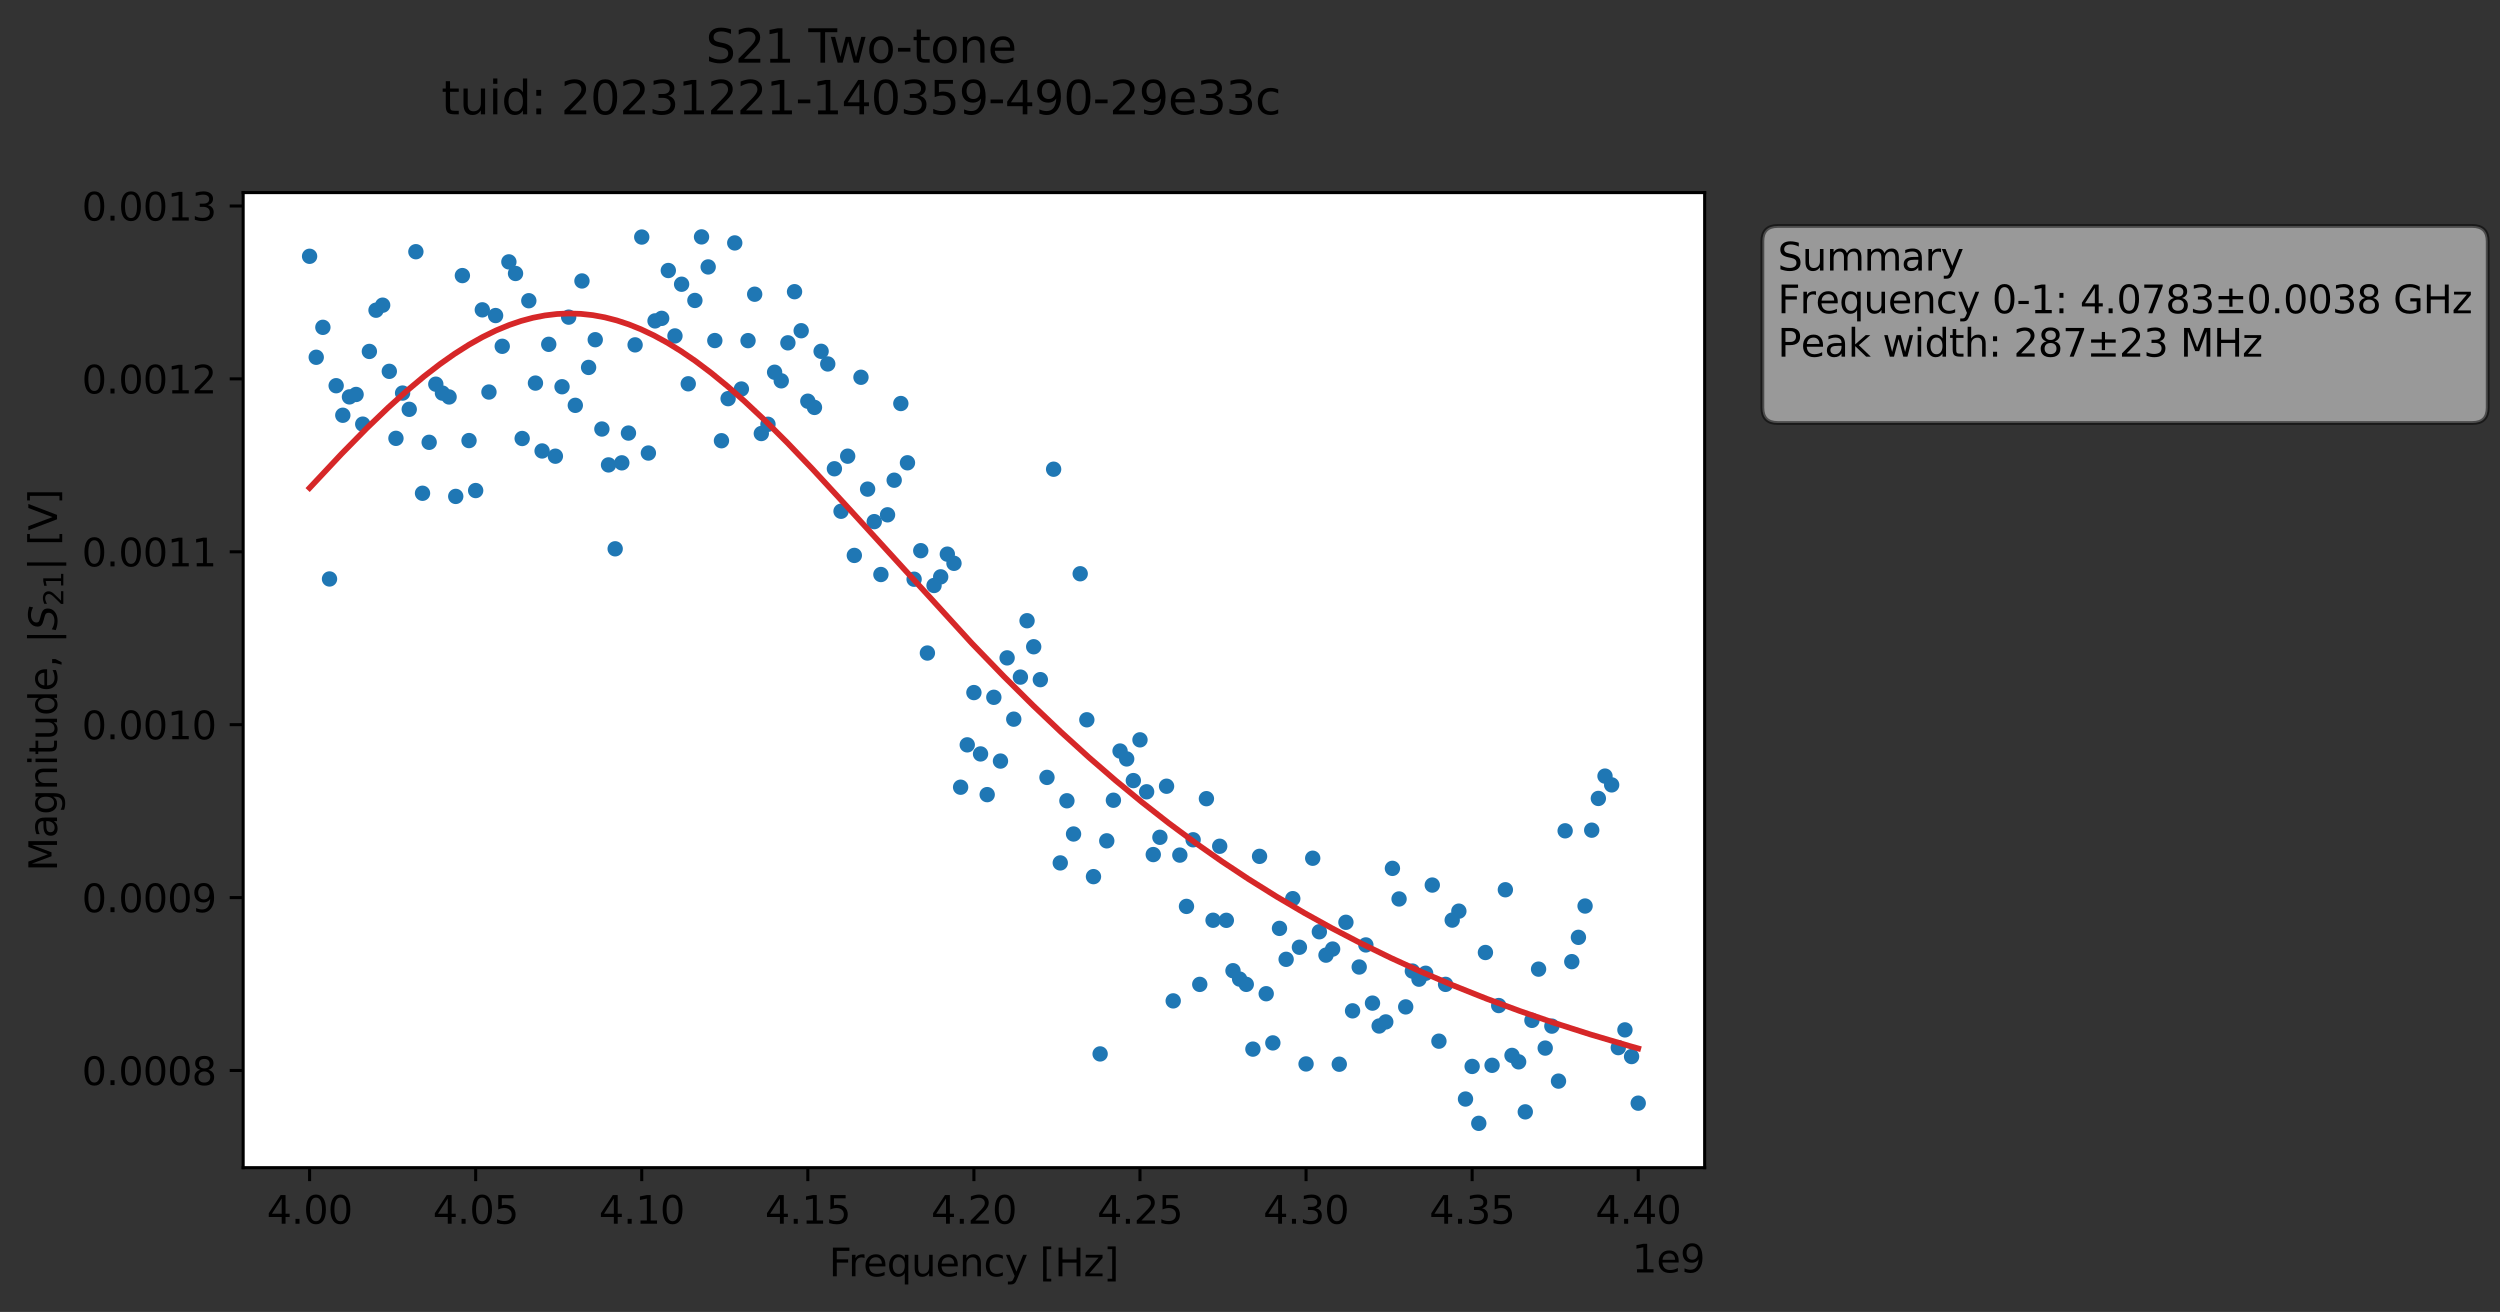 <?xml version="1.0" encoding="utf-8" standalone="no"?>
<!DOCTYPE svg PUBLIC "-//W3C//DTD SVG 1.1//EN"
  "http://www.w3.org/Graphics/SVG/1.1/DTD/svg11.dtd">
<svg xmlns:xlink="http://www.w3.org/1999/xlink" width="650.721pt" height="341.484pt" viewBox="0 0 650.721 341.484" xmlns="http://www.w3.org/2000/svg" version="1.1">
 <rect x="0" y="0" width="650.721" height="341.484" fill="#333333" stroke="none"/>
 <defs>
  <style type="text/css">*{stroke-linejoin: round; stroke-linecap: butt}</style>
 </defs>
 <g id="figure_1">
  <g id="patch_1">
   <path d="M 0 341.484 
L 650.721 341.484 
L 650.721 -0 
L 0 -0 
L 0 341.484 
z
" style="fill: none; opacity: 0"/>
  </g>
  <g id="axes_1">
   <g id="patch_2">
    <path d="M 63.291 303.928 
L 443.701 303.928 
L 443.701 50.126 
L 63.291 50.126 
z
" style="fill: #ffffff"/>
   </g>
   <g id="matplotlib.axis_1">
    <g id="xtick_1">
     <g id="line2d_1">
      <defs>
       <path id="mbc7d4ddd61" d="M 0 0 
L 0 3.5 
" style="stroke: #000000; stroke-width: 0.8"/>
      </defs>
      <g>
       <use xlink:href="#mbc7d4ddd61" x="80.582" y="303.928" style="stroke: #000000; stroke-width: 0.8"/>
      </g>
     </g>
     <g id="text_1">
      <!-- 4.00 -->
      <g transform="translate(69.449 318.526) scale(0.1 -0.1)">
       <defs>
        <path id="DejaVuSans-34" d="M 2419 4116 
L 825 1625 
L 2419 1625 
L 2419 4116 
z
M 2253 4666 
L 3047 4666 
L 3047 1625 
L 3713 1625 
L 3713 1100 
L 3047 1100 
L 3047 0 
L 2419 0 
L 2419 1100 
L 313 1100 
L 313 1709 
L 2253 4666 
z
" transform="scale(0.016)"/>
        <path id="DejaVuSans-2e" d="M 684 794 
L 1344 794 
L 1344 0 
L 684 0 
L 684 794 
z
" transform="scale(0.016)"/>
        <path id="DejaVuSans-30" d="M 2034 4250 
Q 1547 4250 1301 3770 
Q 1056 3291 1056 2328 
Q 1056 1369 1301 889 
Q 1547 409 2034 409 
Q 2525 409 2770 889 
Q 3016 1369 3016 2328 
Q 3016 3291 2770 3770 
Q 2525 4250 2034 4250 
z
M 2034 4750 
Q 2819 4750 3233 4129 
Q 3647 3509 3647 2328 
Q 3647 1150 3233 529 
Q 2819 -91 2034 -91 
Q 1250 -91 836 529 
Q 422 1150 422 2328 
Q 422 3509 836 4129 
Q 1250 4750 2034 4750 
z
" transform="scale(0.016)"/>
       </defs>
       <use xlink:href="#DejaVuSans-34"/>
       <use xlink:href="#DejaVuSans-2e" x="63.623"/>
       <use xlink:href="#DejaVuSans-30" x="95.41"/>
       <use xlink:href="#DejaVuSans-30" x="159.033"/>
      </g>
     </g>
    </g>
    <g id="xtick_2">
     <g id="line2d_2">
      <g>
       <use xlink:href="#mbc7d4ddd61" x="123.81" y="303.928" style="stroke: #000000; stroke-width: 0.8"/>
      </g>
     </g>
     <g id="text_2">
      <!-- 4.05 -->
      <g transform="translate(112.678 318.526) scale(0.1 -0.1)">
       <defs>
        <path id="DejaVuSans-35" d="M 691 4666 
L 3169 4666 
L 3169 4134 
L 1269 4134 
L 1269 2991 
Q 1406 3038 1543 3061 
Q 1681 3084 1819 3084 
Q 2600 3084 3056 2656 
Q 3513 2228 3513 1497 
Q 3513 744 3044 326 
Q 2575 -91 1722 -91 
Q 1428 -91 1123 -41 
Q 819 9 494 109 
L 494 744 
Q 775 591 1075 516 
Q 1375 441 1709 441 
Q 2250 441 2565 725 
Q 2881 1009 2881 1497 
Q 2881 1984 2565 2268 
Q 2250 2553 1709 2553 
Q 1456 2553 1204 2497 
Q 953 2441 691 2322 
L 691 4666 
z
" transform="scale(0.016)"/>
       </defs>
       <use xlink:href="#DejaVuSans-34"/>
       <use xlink:href="#DejaVuSans-2e" x="63.623"/>
       <use xlink:href="#DejaVuSans-30" x="95.41"/>
       <use xlink:href="#DejaVuSans-35" x="159.033"/>
      </g>
     </g>
    </g>
    <g id="xtick_3">
     <g id="line2d_3">
      <g>
       <use xlink:href="#mbc7d4ddd61" x="167.039" y="303.928" style="stroke: #000000; stroke-width: 0.8"/>
      </g>
     </g>
     <g id="text_3">
      <!-- 4.10 -->
      <g transform="translate(155.906 318.526) scale(0.1 -0.1)">
       <defs>
        <path id="DejaVuSans-31" d="M 794 531 
L 1825 531 
L 1825 4091 
L 703 3866 
L 703 4441 
L 1819 4666 
L 2450 4666 
L 2450 531 
L 3481 531 
L 3481 0 
L 794 0 
L 794 531 
z
" transform="scale(0.016)"/>
       </defs>
       <use xlink:href="#DejaVuSans-34"/>
       <use xlink:href="#DejaVuSans-2e" x="63.623"/>
       <use xlink:href="#DejaVuSans-31" x="95.41"/>
       <use xlink:href="#DejaVuSans-30" x="159.033"/>
      </g>
     </g>
    </g>
    <g id="xtick_4">
     <g id="line2d_4">
      <g>
       <use xlink:href="#mbc7d4ddd61" x="210.267" y="303.928" style="stroke: #000000; stroke-width: 0.8"/>
      </g>
     </g>
     <g id="text_4">
      <!-- 4.15 -->
      <g transform="translate(199.134 318.526) scale(0.1 -0.1)">
       <use xlink:href="#DejaVuSans-34"/>
       <use xlink:href="#DejaVuSans-2e" x="63.623"/>
       <use xlink:href="#DejaVuSans-31" x="95.41"/>
       <use xlink:href="#DejaVuSans-35" x="159.033"/>
      </g>
     </g>
    </g>
    <g id="xtick_5">
     <g id="line2d_5">
      <g>
       <use xlink:href="#mbc7d4ddd61" x="253.496" y="303.928" style="stroke: #000000; stroke-width: 0.8"/>
      </g>
     </g>
     <g id="text_5">
      <!-- 4.20 -->
      <g transform="translate(242.363 318.526) scale(0.1 -0.1)">
       <defs>
        <path id="DejaVuSans-32" d="M 1228 531 
L 3431 531 
L 3431 0 
L 469 0 
L 469 531 
Q 828 903 1448 1529 
Q 2069 2156 2228 2338 
Q 2531 2678 2651 2914 
Q 2772 3150 2772 3378 
Q 2772 3750 2511 3984 
Q 2250 4219 1831 4219 
Q 1534 4219 1204 4116 
Q 875 4013 500 3803 
L 500 4441 
Q 881 4594 1212 4672 
Q 1544 4750 1819 4750 
Q 2544 4750 2975 4387 
Q 3406 4025 3406 3419 
Q 3406 3131 3298 2873 
Q 3191 2616 2906 2266 
Q 2828 2175 2409 1742 
Q 1991 1309 1228 531 
z
" transform="scale(0.016)"/>
       </defs>
       <use xlink:href="#DejaVuSans-34"/>
       <use xlink:href="#DejaVuSans-2e" x="63.623"/>
       <use xlink:href="#DejaVuSans-32" x="95.41"/>
       <use xlink:href="#DejaVuSans-30" x="159.033"/>
      </g>
     </g>
    </g>
    <g id="xtick_6">
     <g id="line2d_6">
      <g>
       <use xlink:href="#mbc7d4ddd61" x="296.724" y="303.928" style="stroke: #000000; stroke-width: 0.8"/>
      </g>
     </g>
     <g id="text_6">
      <!-- 4.25 -->
      <g transform="translate(285.591 318.526) scale(0.1 -0.1)">
       <use xlink:href="#DejaVuSans-34"/>
       <use xlink:href="#DejaVuSans-2e" x="63.623"/>
       <use xlink:href="#DejaVuSans-32" x="95.41"/>
       <use xlink:href="#DejaVuSans-35" x="159.033"/>
      </g>
     </g>
    </g>
    <g id="xtick_7">
     <g id="line2d_7">
      <g>
       <use xlink:href="#mbc7d4ddd61" x="339.952" y="303.928" style="stroke: #000000; stroke-width: 0.8"/>
      </g>
     </g>
     <g id="text_7">
      <!-- 4.30 -->
      <g transform="translate(328.82 318.526) scale(0.1 -0.1)">
       <defs>
        <path id="DejaVuSans-33" d="M 2597 2516 
Q 3050 2419 3304 2112 
Q 3559 1806 3559 1356 
Q 3559 666 3084 287 
Q 2609 -91 1734 -91 
Q 1441 -91 1130 -33 
Q 819 25 488 141 
L 488 750 
Q 750 597 1062 519 
Q 1375 441 1716 441 
Q 2309 441 2620 675 
Q 2931 909 2931 1356 
Q 2931 1769 2642 2001 
Q 2353 2234 1838 2234 
L 1294 2234 
L 1294 2753 
L 1863 2753 
Q 2328 2753 2575 2939 
Q 2822 3125 2822 3475 
Q 2822 3834 2567 4026 
Q 2313 4219 1838 4219 
Q 1578 4219 1281 4162 
Q 984 4106 628 3988 
L 628 4550 
Q 988 4650 1302 4700 
Q 1616 4750 1894 4750 
Q 2613 4750 3031 4423 
Q 3450 4097 3450 3541 
Q 3450 3153 3228 2886 
Q 3006 2619 2597 2516 
z
" transform="scale(0.016)"/>
       </defs>
       <use xlink:href="#DejaVuSans-34"/>
       <use xlink:href="#DejaVuSans-2e" x="63.623"/>
       <use xlink:href="#DejaVuSans-33" x="95.41"/>
       <use xlink:href="#DejaVuSans-30" x="159.033"/>
      </g>
     </g>
    </g>
    <g id="xtick_8">
     <g id="line2d_8">
      <g>
       <use xlink:href="#mbc7d4ddd61" x="383.181" y="303.928" style="stroke: #000000; stroke-width: 0.8"/>
      </g>
     </g>
     <g id="text_8">
      <!-- 4.35 -->
      <g transform="translate(372.048 318.526) scale(0.1 -0.1)">
       <use xlink:href="#DejaVuSans-34"/>
       <use xlink:href="#DejaVuSans-2e" x="63.623"/>
       <use xlink:href="#DejaVuSans-33" x="95.41"/>
       <use xlink:href="#DejaVuSans-35" x="159.033"/>
      </g>
     </g>
    </g>
    <g id="xtick_9">
     <g id="line2d_9">
      <g>
       <use xlink:href="#mbc7d4ddd61" x="426.409" y="303.928" style="stroke: #000000; stroke-width: 0.8"/>
      </g>
     </g>
     <g id="text_9">
      <!-- 4.40 -->
      <g transform="translate(415.276 318.526) scale(0.1 -0.1)">
       <use xlink:href="#DejaVuSans-34"/>
       <use xlink:href="#DejaVuSans-2e" x="63.623"/>
       <use xlink:href="#DejaVuSans-34" x="95.41"/>
       <use xlink:href="#DejaVuSans-30" x="159.033"/>
      </g>
     </g>
    </g>
    <g id="text_10">
     <!-- Frequency [Hz] -->
     <g transform="translate(215.791 332.205) scale(0.1 -0.1)">
      <defs>
       <path id="DejaVuSans-46" d="M 628 4666 
L 3309 4666 
L 3309 4134 
L 1259 4134 
L 1259 2759 
L 3109 2759 
L 3109 2228 
L 1259 2228 
L 1259 0 
L 628 0 
L 628 4666 
z
" transform="scale(0.016)"/>
       <path id="DejaVuSans-72" d="M 2631 2963 
Q 2534 3019 2420 3045 
Q 2306 3072 2169 3072 
Q 1681 3072 1420 2755 
Q 1159 2438 1159 1844 
L 1159 0 
L 581 0 
L 581 3500 
L 1159 3500 
L 1159 2956 
Q 1341 3275 1631 3429 
Q 1922 3584 2338 3584 
Q 2397 3584 2469 3576 
Q 2541 3569 2628 3553 
L 2631 2963 
z
" transform="scale(0.016)"/>
       <path id="DejaVuSans-65" d="M 3597 1894 
L 3597 1613 
L 953 1613 
Q 991 1019 1311 708 
Q 1631 397 2203 397 
Q 2534 397 2845 478 
Q 3156 559 3463 722 
L 3463 178 
Q 3153 47 2828 -22 
Q 2503 -91 2169 -91 
Q 1331 -91 842 396 
Q 353 884 353 1716 
Q 353 2575 817 3079 
Q 1281 3584 2069 3584 
Q 2775 3584 3186 3129 
Q 3597 2675 3597 1894 
z
M 3022 2063 
Q 3016 2534 2758 2815 
Q 2500 3097 2075 3097 
Q 1594 3097 1305 2825 
Q 1016 2553 972 2059 
L 3022 2063 
z
" transform="scale(0.016)"/>
       <path id="DejaVuSans-71" d="M 947 1747 
Q 947 1113 1208 752 
Q 1469 391 1925 391 
Q 2381 391 2643 752 
Q 2906 1113 2906 1747 
Q 2906 2381 2643 2742 
Q 2381 3103 1925 3103 
Q 1469 3103 1208 2742 
Q 947 2381 947 1747 
z
M 2906 525 
Q 2725 213 2448 61 
Q 2172 -91 1784 -91 
Q 1150 -91 751 415 
Q 353 922 353 1747 
Q 353 2572 751 3078 
Q 1150 3584 1784 3584 
Q 2172 3584 2448 3432 
Q 2725 3281 2906 2969 
L 2906 3500 
L 3481 3500 
L 3481 -1331 
L 2906 -1331 
L 2906 525 
z
" transform="scale(0.016)"/>
       <path id="DejaVuSans-75" d="M 544 1381 
L 544 3500 
L 1119 3500 
L 1119 1403 
Q 1119 906 1312 657 
Q 1506 409 1894 409 
Q 2359 409 2629 706 
Q 2900 1003 2900 1516 
L 2900 3500 
L 3475 3500 
L 3475 0 
L 2900 0 
L 2900 538 
Q 2691 219 2414 64 
Q 2138 -91 1772 -91 
Q 1169 -91 856 284 
Q 544 659 544 1381 
z
M 1991 3584 
L 1991 3584 
z
" transform="scale(0.016)"/>
       <path id="DejaVuSans-6e" d="M 3513 2113 
L 3513 0 
L 2938 0 
L 2938 2094 
Q 2938 2591 2744 2837 
Q 2550 3084 2163 3084 
Q 1697 3084 1428 2787 
Q 1159 2491 1159 1978 
L 1159 0 
L 581 0 
L 581 3500 
L 1159 3500 
L 1159 2956 
Q 1366 3272 1645 3428 
Q 1925 3584 2291 3584 
Q 2894 3584 3203 3211 
Q 3513 2838 3513 2113 
z
" transform="scale(0.016)"/>
       <path id="DejaVuSans-63" d="M 3122 3366 
L 3122 2828 
Q 2878 2963 2633 3030 
Q 2388 3097 2138 3097 
Q 1578 3097 1268 2742 
Q 959 2388 959 1747 
Q 959 1106 1268 751 
Q 1578 397 2138 397 
Q 2388 397 2633 464 
Q 2878 531 3122 666 
L 3122 134 
Q 2881 22 2623 -34 
Q 2366 -91 2075 -91 
Q 1284 -91 818 406 
Q 353 903 353 1747 
Q 353 2603 823 3093 
Q 1294 3584 2113 3584 
Q 2378 3584 2631 3529 
Q 2884 3475 3122 3366 
z
" transform="scale(0.016)"/>
       <path id="DejaVuSans-79" d="M 2059 -325 
Q 1816 -950 1584 -1140 
Q 1353 -1331 966 -1331 
L 506 -1331 
L 506 -850 
L 844 -850 
Q 1081 -850 1212 -737 
Q 1344 -625 1503 -206 
L 1606 56 
L 191 3500 
L 800 3500 
L 1894 763 
L 2988 3500 
L 3597 3500 
L 2059 -325 
z
" transform="scale(0.016)"/>
       <path id="DejaVuSans-20" transform="scale(0.016)"/>
       <path id="DejaVuSans-5b" d="M 550 4863 
L 1875 4863 
L 1875 4416 
L 1125 4416 
L 1125 -397 
L 1875 -397 
L 1875 -844 
L 550 -844 
L 550 4863 
z
" transform="scale(0.016)"/>
       <path id="DejaVuSans-48" d="M 628 4666 
L 1259 4666 
L 1259 2753 
L 3553 2753 
L 3553 4666 
L 4184 4666 
L 4184 0 
L 3553 0 
L 3553 2222 
L 1259 2222 
L 1259 0 
L 628 0 
L 628 4666 
z
" transform="scale(0.016)"/>
       <path id="DejaVuSans-7a" d="M 353 3500 
L 3084 3500 
L 3084 2975 
L 922 459 
L 3084 459 
L 3084 0 
L 275 0 
L 275 525 
L 2438 3041 
L 353 3041 
L 353 3500 
z
" transform="scale(0.016)"/>
       <path id="DejaVuSans-5d" d="M 1947 4863 
L 1947 -844 
L 622 -844 
L 622 -397 
L 1369 -397 
L 1369 4416 
L 622 4416 
L 622 4863 
L 1947 4863 
z
" transform="scale(0.016)"/>
      </defs>
      <use xlink:href="#DejaVuSans-46"/>
      <use xlink:href="#DejaVuSans-72" x="50.27"/>
      <use xlink:href="#DejaVuSans-65" x="89.133"/>
      <use xlink:href="#DejaVuSans-71" x="150.656"/>
      <use xlink:href="#DejaVuSans-75" x="214.133"/>
      <use xlink:href="#DejaVuSans-65" x="277.512"/>
      <use xlink:href="#DejaVuSans-6e" x="339.035"/>
      <use xlink:href="#DejaVuSans-63" x="402.414"/>
      <use xlink:href="#DejaVuSans-79" x="457.395"/>
      <use xlink:href="#DejaVuSans-20" x="516.574"/>
      <use xlink:href="#DejaVuSans-5b" x="548.361"/>
      <use xlink:href="#DejaVuSans-48" x="587.375"/>
      <use xlink:href="#DejaVuSans-7a" x="662.57"/>
      <use xlink:href="#DejaVuSans-5d" x="715.061"/>
     </g>
    </g>
    <g id="text_11">
     <!-- 1e9 -->
     <g transform="translate(424.822 331.205) scale(0.1 -0.1)">
      <defs>
       <path id="DejaVuSans-39" d="M 703 97 
L 703 672 
Q 941 559 1184 500 
Q 1428 441 1663 441 
Q 2288 441 2617 861 
Q 2947 1281 2994 2138 
Q 2813 1869 2534 1725 
Q 2256 1581 1919 1581 
Q 1219 1581 811 2004 
Q 403 2428 403 3163 
Q 403 3881 828 4315 
Q 1253 4750 1959 4750 
Q 2769 4750 3195 4129 
Q 3622 3509 3622 2328 
Q 3622 1225 3098 567 
Q 2575 -91 1691 -91 
Q 1453 -91 1209 -44 
Q 966 3 703 97 
z
M 1959 2075 
Q 2384 2075 2632 2365 
Q 2881 2656 2881 3163 
Q 2881 3666 2632 3958 
Q 2384 4250 1959 4250 
Q 1534 4250 1286 3958 
Q 1038 3666 1038 3163 
Q 1038 2656 1286 2365 
Q 1534 2075 1959 2075 
z
" transform="scale(0.016)"/>
      </defs>
      <use xlink:href="#DejaVuSans-31"/>
      <use xlink:href="#DejaVuSans-65" x="63.623"/>
      <use xlink:href="#DejaVuSans-39" x="125.146"/>
     </g>
    </g>
   </g>
   <g id="matplotlib.axis_2">
    <g id="ytick_1">
     <g id="line2d_10">
      <defs>
       <path id="md8ac8291ee" d="M 0 0 
L -3.5 0 
" style="stroke: #000000; stroke-width: 0.8"/>
      </defs>
      <g>
       <use xlink:href="#md8ac8291ee" x="63.291" y="278.635" style="stroke: #000000; stroke-width: 0.8"/>
      </g>
     </g>
     <g id="text_12">
      <!-- 0.0008 -->
      <g transform="translate(21.3 282.434) scale(0.1 -0.1)">
       <defs>
        <path id="DejaVuSans-38" d="M 2034 2216 
Q 1584 2216 1326 1975 
Q 1069 1734 1069 1313 
Q 1069 891 1326 650 
Q 1584 409 2034 409 
Q 2484 409 2743 651 
Q 3003 894 3003 1313 
Q 3003 1734 2745 1975 
Q 2488 2216 2034 2216 
z
M 1403 2484 
Q 997 2584 770 2862 
Q 544 3141 544 3541 
Q 544 4100 942 4425 
Q 1341 4750 2034 4750 
Q 2731 4750 3128 4425 
Q 3525 4100 3525 3541 
Q 3525 3141 3298 2862 
Q 3072 2584 2669 2484 
Q 3125 2378 3379 2068 
Q 3634 1759 3634 1313 
Q 3634 634 3220 271 
Q 2806 -91 2034 -91 
Q 1263 -91 848 271 
Q 434 634 434 1313 
Q 434 1759 690 2068 
Q 947 2378 1403 2484 
z
M 1172 3481 
Q 1172 3119 1398 2916 
Q 1625 2713 2034 2713 
Q 2441 2713 2670 2916 
Q 2900 3119 2900 3481 
Q 2900 3844 2670 4047 
Q 2441 4250 2034 4250 
Q 1625 4250 1398 4047 
Q 1172 3844 1172 3481 
z
" transform="scale(0.016)"/>
       </defs>
       <use xlink:href="#DejaVuSans-30"/>
       <use xlink:href="#DejaVuSans-2e" x="63.623"/>
       <use xlink:href="#DejaVuSans-30" x="95.41"/>
       <use xlink:href="#DejaVuSans-30" x="159.033"/>
       <use xlink:href="#DejaVuSans-30" x="222.656"/>
       <use xlink:href="#DejaVuSans-38" x="286.279"/>
      </g>
     </g>
    </g>
    <g id="ytick_2">
     <g id="line2d_11">
      <g>
       <use xlink:href="#md8ac8291ee" x="63.291" y="233.631" style="stroke: #000000; stroke-width: 0.8"/>
      </g>
     </g>
     <g id="text_13">
      <!-- 0.0009 -->
      <g transform="translate(21.3 237.43) scale(0.1 -0.1)">
       <use xlink:href="#DejaVuSans-30"/>
       <use xlink:href="#DejaVuSans-2e" x="63.623"/>
       <use xlink:href="#DejaVuSans-30" x="95.41"/>
       <use xlink:href="#DejaVuSans-30" x="159.033"/>
       <use xlink:href="#DejaVuSans-30" x="222.656"/>
       <use xlink:href="#DejaVuSans-39" x="286.279"/>
      </g>
     </g>
    </g>
    <g id="ytick_3">
     <g id="line2d_12">
      <g>
       <use xlink:href="#md8ac8291ee" x="63.291" y="188.627" style="stroke: #000000; stroke-width: 0.8"/>
      </g>
     </g>
     <g id="text_14">
      <!-- 0.0010 -->
      <g transform="translate(21.3 192.426) scale(0.1 -0.1)">
       <use xlink:href="#DejaVuSans-30"/>
       <use xlink:href="#DejaVuSans-2e" x="63.623"/>
       <use xlink:href="#DejaVuSans-30" x="95.41"/>
       <use xlink:href="#DejaVuSans-30" x="159.033"/>
       <use xlink:href="#DejaVuSans-31" x="222.656"/>
       <use xlink:href="#DejaVuSans-30" x="286.279"/>
      </g>
     </g>
    </g>
    <g id="ytick_4">
     <g id="line2d_13">
      <g>
       <use xlink:href="#md8ac8291ee" x="63.291" y="143.623" style="stroke: #000000; stroke-width: 0.8"/>
      </g>
     </g>
     <g id="text_15">
      <!-- 0.0011 -->
      <g transform="translate(21.3 147.422) scale(0.1 -0.1)">
       <use xlink:href="#DejaVuSans-30"/>
       <use xlink:href="#DejaVuSans-2e" x="63.623"/>
       <use xlink:href="#DejaVuSans-30" x="95.41"/>
       <use xlink:href="#DejaVuSans-30" x="159.033"/>
       <use xlink:href="#DejaVuSans-31" x="222.656"/>
       <use xlink:href="#DejaVuSans-31" x="286.279"/>
      </g>
     </g>
    </g>
    <g id="ytick_5">
     <g id="line2d_14">
      <g>
       <use xlink:href="#md8ac8291ee" x="63.291" y="98.619" style="stroke: #000000; stroke-width: 0.8"/>
      </g>
     </g>
     <g id="text_16">
      <!-- 0.0012 -->
      <g transform="translate(21.3 102.418) scale(0.1 -0.1)">
       <use xlink:href="#DejaVuSans-30"/>
       <use xlink:href="#DejaVuSans-2e" x="63.623"/>
       <use xlink:href="#DejaVuSans-30" x="95.41"/>
       <use xlink:href="#DejaVuSans-30" x="159.033"/>
       <use xlink:href="#DejaVuSans-31" x="222.656"/>
       <use xlink:href="#DejaVuSans-32" x="286.279"/>
      </g>
     </g>
    </g>
    <g id="ytick_6">
     <g id="line2d_15">
      <g>
       <use xlink:href="#md8ac8291ee" x="63.291" y="53.615" style="stroke: #000000; stroke-width: 0.8"/>
      </g>
     </g>
     <g id="text_17">
      <!-- 0.0013 -->
      <g transform="translate(21.3 57.414) scale(0.1 -0.1)">
       <use xlink:href="#DejaVuSans-30"/>
       <use xlink:href="#DejaVuSans-2e" x="63.623"/>
       <use xlink:href="#DejaVuSans-30" x="95.41"/>
       <use xlink:href="#DejaVuSans-30" x="159.033"/>
       <use xlink:href="#DejaVuSans-31" x="222.656"/>
       <use xlink:href="#DejaVuSans-33" x="286.279"/>
      </g>
     </g>
    </g>
    <g id="text_18">
     <!-- Magnitude, $|S_{21}|$ [V] -->
     <g transform="translate(14.9 226.777) rotate(-90) scale(0.1 -0.1)">
      <defs>
       <path id="DejaVuSans-4d" d="M 628 4666 
L 1569 4666 
L 2759 1491 
L 3956 4666 
L 4897 4666 
L 4897 0 
L 4281 0 
L 4281 4097 
L 3078 897 
L 2444 897 
L 1241 4097 
L 1241 0 
L 628 0 
L 628 4666 
z
" transform="scale(0.016)"/>
       <path id="DejaVuSans-61" d="M 2194 1759 
Q 1497 1759 1228 1600 
Q 959 1441 959 1056 
Q 959 750 1161 570 
Q 1363 391 1709 391 
Q 2188 391 2477 730 
Q 2766 1069 2766 1631 
L 2766 1759 
L 2194 1759 
z
M 3341 1997 
L 3341 0 
L 2766 0 
L 2766 531 
Q 2569 213 2275 61 
Q 1981 -91 1556 -91 
Q 1019 -91 701 211 
Q 384 513 384 1019 
Q 384 1609 779 1909 
Q 1175 2209 1959 2209 
L 2766 2209 
L 2766 2266 
Q 2766 2663 2505 2880 
Q 2244 3097 1772 3097 
Q 1472 3097 1187 3025 
Q 903 2953 641 2809 
L 641 3341 
Q 956 3463 1253 3523 
Q 1550 3584 1831 3584 
Q 2591 3584 2966 3190 
Q 3341 2797 3341 1997 
z
" transform="scale(0.016)"/>
       <path id="DejaVuSans-67" d="M 2906 1791 
Q 2906 2416 2648 2759 
Q 2391 3103 1925 3103 
Q 1463 3103 1205 2759 
Q 947 2416 947 1791 
Q 947 1169 1205 825 
Q 1463 481 1925 481 
Q 2391 481 2648 825 
Q 2906 1169 2906 1791 
z
M 3481 434 
Q 3481 -459 3084 -895 
Q 2688 -1331 1869 -1331 
Q 1566 -1331 1297 -1286 
Q 1028 -1241 775 -1147 
L 775 -588 
Q 1028 -725 1275 -790 
Q 1522 -856 1778 -856 
Q 2344 -856 2625 -561 
Q 2906 -266 2906 331 
L 2906 616 
Q 2728 306 2450 153 
Q 2172 0 1784 0 
Q 1141 0 747 490 
Q 353 981 353 1791 
Q 353 2603 747 3093 
Q 1141 3584 1784 3584 
Q 2172 3584 2450 3431 
Q 2728 3278 2906 2969 
L 2906 3500 
L 3481 3500 
L 3481 434 
z
" transform="scale(0.016)"/>
       <path id="DejaVuSans-69" d="M 603 3500 
L 1178 3500 
L 1178 0 
L 603 0 
L 603 3500 
z
M 603 4863 
L 1178 4863 
L 1178 4134 
L 603 4134 
L 603 4863 
z
" transform="scale(0.016)"/>
       <path id="DejaVuSans-74" d="M 1172 4494 
L 1172 3500 
L 2356 3500 
L 2356 3053 
L 1172 3053 
L 1172 1153 
Q 1172 725 1289 603 
Q 1406 481 1766 481 
L 2356 481 
L 2356 0 
L 1766 0 
Q 1100 0 847 248 
Q 594 497 594 1153 
L 594 3053 
L 172 3053 
L 172 3500 
L 594 3500 
L 594 4494 
L 1172 4494 
z
" transform="scale(0.016)"/>
       <path id="DejaVuSans-64" d="M 2906 2969 
L 2906 4863 
L 3481 4863 
L 3481 0 
L 2906 0 
L 2906 525 
Q 2725 213 2448 61 
Q 2172 -91 1784 -91 
Q 1150 -91 751 415 
Q 353 922 353 1747 
Q 353 2572 751 3078 
Q 1150 3584 1784 3584 
Q 2172 3584 2448 3432 
Q 2725 3281 2906 2969 
z
M 947 1747 
Q 947 1113 1208 752 
Q 1469 391 1925 391 
Q 2381 391 2643 752 
Q 2906 1113 2906 1747 
Q 2906 2381 2643 2742 
Q 2381 3103 1925 3103 
Q 1469 3103 1208 2742 
Q 947 2381 947 1747 
z
" transform="scale(0.016)"/>
       <path id="DejaVuSans-2c" d="M 750 794 
L 1409 794 
L 1409 256 
L 897 -744 
L 494 -744 
L 750 256 
L 750 794 
z
" transform="scale(0.016)"/>
       <path id="DejaVuSans-7c" d="M 1344 4891 
L 1344 -1509 
L 813 -1509 
L 813 4891 
L 1344 4891 
z
" transform="scale(0.016)"/>
       <path id="DejaVuSans-Oblique-53" d="M 3859 4513 
L 3738 3897 
Q 3422 4066 3111 4152 
Q 2800 4238 2509 4238 
Q 1944 4238 1609 3991 
Q 1275 3744 1275 3334 
Q 1275 3109 1398 2989 
Q 1522 2869 2034 2731 
L 2413 2638 
Q 3053 2472 3303 2217 
Q 3553 1963 3553 1503 
Q 3553 797 2998 353 
Q 2444 -91 1538 -91 
Q 1166 -91 791 -17 
Q 416 56 38 206 
L 166 856 
Q 513 641 861 531 
Q 1209 422 1556 422 
Q 2147 422 2503 684 
Q 2859 947 2859 1369 
Q 2859 1650 2717 1795 
Q 2575 1941 2106 2059 
L 1728 2156 
Q 1081 2325 845 2545 
Q 609 2766 609 3163 
Q 609 3859 1145 4304 
Q 1681 4750 2541 4750 
Q 2875 4750 3203 4690 
Q 3531 4631 3859 4513 
z
" transform="scale(0.016)"/>
       <path id="DejaVuSans-56" d="M 1831 0 
L 50 4666 
L 709 4666 
L 2188 738 
L 3669 4666 
L 4325 4666 
L 2547 0 
L 1831 0 
z
" transform="scale(0.016)"/>
      </defs>
      <use xlink:href="#DejaVuSans-4d" transform="translate(0 0.578)"/>
      <use xlink:href="#DejaVuSans-61" transform="translate(86.279 0.578)"/>
      <use xlink:href="#DejaVuSans-67" transform="translate(147.559 0.578)"/>
      <use xlink:href="#DejaVuSans-6e" transform="translate(211.035 0.578)"/>
      <use xlink:href="#DejaVuSans-69" transform="translate(274.414 0.578)"/>
      <use xlink:href="#DejaVuSans-74" transform="translate(302.197 0.578)"/>
      <use xlink:href="#DejaVuSans-75" transform="translate(341.406 0.578)"/>
      <use xlink:href="#DejaVuSans-64" transform="translate(404.785 0.578)"/>
      <use xlink:href="#DejaVuSans-65" transform="translate(468.262 0.578)"/>
      <use xlink:href="#DejaVuSans-2c" transform="translate(529.785 0.578)"/>
      <use xlink:href="#DejaVuSans-20" transform="translate(561.572 0.578)"/>
      <use xlink:href="#DejaVuSans-7c" transform="translate(593.359 0.578)"/>
      <use xlink:href="#DejaVuSans-Oblique-53" transform="translate(627.051 0.578)"/>
      <use xlink:href="#DejaVuSans-32" transform="translate(690.527 -15.828) scale(0.7)"/>
      <use xlink:href="#DejaVuSans-31" transform="translate(735.063 -15.828) scale(0.7)"/>
      <use xlink:href="#DejaVuSans-7c" transform="translate(782.334 0.578)"/>
      <use xlink:href="#DejaVuSans-20" transform="translate(816.025 0.578)"/>
      <use xlink:href="#DejaVuSans-5b" transform="translate(847.812 0.578)"/>
      <use xlink:href="#DejaVuSans-56" transform="translate(886.826 0.578)"/>
      <use xlink:href="#DejaVuSans-5d" transform="translate(955.234 0.578)"/>
     </g>
    </g>
   </g>
   <g id="line2d_16">
    <defs>
     <path id="m855b21536d" d="M 0 1.5 
C 0.398 1.5 0.779 1.342 1.061 1.061 
C 1.342 0.779 1.5 0.398 1.5 0 
C 1.5 -0.398 1.342 -0.779 1.061 -1.061 
C 0.779 -1.342 0.398 -1.5 0 -1.5 
C -0.398 -1.5 -0.779 -1.342 -1.061 -1.061 
C -1.342 -0.779 -1.5 -0.398 -1.5 0 
C -1.5 0.398 -1.342 0.779 -1.061 1.061 
C -0.779 1.342 -0.398 1.5 0 1.5 
z
" style="stroke: #1f77b4"/>
    </defs>
    <g clip-path="url(#pb96227564c)">
     <use xlink:href="#m855b21536d" x="80.582" y="66.71" style="fill: #1f77b4; stroke: #1f77b4"/>
     <use xlink:href="#m855b21536d" x="82.311" y="92.993" style="fill: #1f77b4; stroke: #1f77b4"/>
     <use xlink:href="#m855b21536d" x="84.04" y="85.201" style="fill: #1f77b4; stroke: #1f77b4"/>
     <use xlink:href="#m855b21536d" x="85.769" y="150.698" style="fill: #1f77b4; stroke: #1f77b4"/>
     <use xlink:href="#m855b21536d" x="87.499" y="100.397" style="fill: #1f77b4; stroke: #1f77b4"/>
     <use xlink:href="#m855b21536d" x="89.228" y="108.086" style="fill: #1f77b4; stroke: #1f77b4"/>
     <use xlink:href="#m855b21536d" x="90.957" y="103.306" style="fill: #1f77b4; stroke: #1f77b4"/>
     <use xlink:href="#m855b21536d" x="92.686" y="102.675" style="fill: #1f77b4; stroke: #1f77b4"/>
     <use xlink:href="#m855b21536d" x="94.415" y="110.398" style="fill: #1f77b4; stroke: #1f77b4"/>
     <use xlink:href="#m855b21536d" x="96.144" y="91.473" style="fill: #1f77b4; stroke: #1f77b4"/>
     <use xlink:href="#m855b21536d" x="97.873" y="80.743" style="fill: #1f77b4; stroke: #1f77b4"/>
     <use xlink:href="#m855b21536d" x="99.602" y="79.433" style="fill: #1f77b4; stroke: #1f77b4"/>
     <use xlink:href="#m855b21536d" x="101.332" y="96.653" style="fill: #1f77b4; stroke: #1f77b4"/>
     <use xlink:href="#m855b21536d" x="103.061" y="114.095" style="fill: #1f77b4; stroke: #1f77b4"/>
     <use xlink:href="#m855b21536d" x="104.79" y="102.313" style="fill: #1f77b4; stroke: #1f77b4"/>
     <use xlink:href="#m855b21536d" x="106.519" y="106.542" style="fill: #1f77b4; stroke: #1f77b4"/>
     <use xlink:href="#m855b21536d" x="108.248" y="65.518" style="fill: #1f77b4; stroke: #1f77b4"/>
     <use xlink:href="#m855b21536d" x="109.977" y="128.392" style="fill: #1f77b4; stroke: #1f77b4"/>
     <use xlink:href="#m855b21536d" x="111.706" y="115.128" style="fill: #1f77b4; stroke: #1f77b4"/>
     <use xlink:href="#m855b21536d" x="113.436" y="99.997" style="fill: #1f77b4; stroke: #1f77b4"/>
     <use xlink:href="#m855b21536d" x="115.165" y="102.325" style="fill: #1f77b4; stroke: #1f77b4"/>
     <use xlink:href="#m855b21536d" x="116.894" y="103.323" style="fill: #1f77b4; stroke: #1f77b4"/>
     <use xlink:href="#m855b21536d" x="118.623" y="129.211" style="fill: #1f77b4; stroke: #1f77b4"/>
     <use xlink:href="#m855b21536d" x="120.352" y="71.732" style="fill: #1f77b4; stroke: #1f77b4"/>
     <use xlink:href="#m855b21536d" x="122.081" y="114.675" style="fill: #1f77b4; stroke: #1f77b4"/>
     <use xlink:href="#m855b21536d" x="123.81" y="127.685" style="fill: #1f77b4; stroke: #1f77b4"/>
     <use xlink:href="#m855b21536d" x="125.54" y="80.649" style="fill: #1f77b4; stroke: #1f77b4"/>
     <use xlink:href="#m855b21536d" x="127.269" y="102.042" style="fill: #1f77b4; stroke: #1f77b4"/>
     <use xlink:href="#m855b21536d" x="128.998" y="82.134" style="fill: #1f77b4; stroke: #1f77b4"/>
     <use xlink:href="#m855b21536d" x="130.727" y="90.137" style="fill: #1f77b4; stroke: #1f77b4"/>
     <use xlink:href="#m855b21536d" x="132.456" y="68.163" style="fill: #1f77b4; stroke: #1f77b4"/>
     <use xlink:href="#m855b21536d" x="134.185" y="71.183" style="fill: #1f77b4; stroke: #1f77b4"/>
     <use xlink:href="#m855b21536d" x="135.914" y="114.136" style="fill: #1f77b4; stroke: #1f77b4"/>
     <use xlink:href="#m855b21536d" x="137.643" y="78.275" style="fill: #1f77b4; stroke: #1f77b4"/>
     <use xlink:href="#m855b21536d" x="139.373" y="99.714" style="fill: #1f77b4; stroke: #1f77b4"/>
     <use xlink:href="#m855b21536d" x="141.102" y="117.382" style="fill: #1f77b4; stroke: #1f77b4"/>
     <use xlink:href="#m855b21536d" x="142.831" y="89.623" style="fill: #1f77b4; stroke: #1f77b4"/>
     <use xlink:href="#m855b21536d" x="144.56" y="118.742" style="fill: #1f77b4; stroke: #1f77b4"/>
     <use xlink:href="#m855b21536d" x="146.289" y="100.665" style="fill: #1f77b4; stroke: #1f77b4"/>
     <use xlink:href="#m855b21536d" x="148.018" y="82.55" style="fill: #1f77b4; stroke: #1f77b4"/>
     <use xlink:href="#m855b21536d" x="149.747" y="105.505" style="fill: #1f77b4; stroke: #1f77b4"/>
     <use xlink:href="#m855b21536d" x="151.477" y="73.132" style="fill: #1f77b4; stroke: #1f77b4"/>
     <use xlink:href="#m855b21536d" x="153.206" y="95.637" style="fill: #1f77b4; stroke: #1f77b4"/>
     <use xlink:href="#m855b21536d" x="154.935" y="88.425" style="fill: #1f77b4; stroke: #1f77b4"/>
     <use xlink:href="#m855b21536d" x="156.664" y="111.67" style="fill: #1f77b4; stroke: #1f77b4"/>
     <use xlink:href="#m855b21536d" x="158.393" y="121.011" style="fill: #1f77b4; stroke: #1f77b4"/>
     <use xlink:href="#m855b21536d" x="160.122" y="142.85" style="fill: #1f77b4; stroke: #1f77b4"/>
     <use xlink:href="#m855b21536d" x="161.851" y="120.472" style="fill: #1f77b4; stroke: #1f77b4"/>
     <use xlink:href="#m855b21536d" x="163.581" y="112.723" style="fill: #1f77b4; stroke: #1f77b4"/>
     <use xlink:href="#m855b21536d" x="165.31" y="89.766" style="fill: #1f77b4; stroke: #1f77b4"/>
     <use xlink:href="#m855b21536d" x="167.039" y="61.702" style="fill: #1f77b4; stroke: #1f77b4"/>
     <use xlink:href="#m855b21536d" x="168.768" y="117.921" style="fill: #1f77b4; stroke: #1f77b4"/>
     <use xlink:href="#m855b21536d" x="170.497" y="83.529" style="fill: #1f77b4; stroke: #1f77b4"/>
     <use xlink:href="#m855b21536d" x="172.226" y="82.864" style="fill: #1f77b4; stroke: #1f77b4"/>
     <use xlink:href="#m855b21536d" x="173.955" y="70.411" style="fill: #1f77b4; stroke: #1f77b4"/>
     <use xlink:href="#m855b21536d" x="175.684" y="87.438" style="fill: #1f77b4; stroke: #1f77b4"/>
     <use xlink:href="#m855b21536d" x="177.414" y="73.982" style="fill: #1f77b4; stroke: #1f77b4"/>
     <use xlink:href="#m855b21536d" x="179.143" y="99.899" style="fill: #1f77b4; stroke: #1f77b4"/>
     <use xlink:href="#m855b21536d" x="180.872" y="78.204" style="fill: #1f77b4; stroke: #1f77b4"/>
     <use xlink:href="#m855b21536d" x="182.601" y="61.662" style="fill: #1f77b4; stroke: #1f77b4"/>
     <use xlink:href="#m855b21536d" x="184.33" y="69.48" style="fill: #1f77b4; stroke: #1f77b4"/>
     <use xlink:href="#m855b21536d" x="186.059" y="88.642" style="fill: #1f77b4; stroke: #1f77b4"/>
     <use xlink:href="#m855b21536d" x="187.788" y="114.717" style="fill: #1f77b4; stroke: #1f77b4"/>
     <use xlink:href="#m855b21536d" x="189.518" y="103.763" style="fill: #1f77b4; stroke: #1f77b4"/>
     <use xlink:href="#m855b21536d" x="191.247" y="63.23" style="fill: #1f77b4; stroke: #1f77b4"/>
     <use xlink:href="#m855b21536d" x="192.976" y="101.256" style="fill: #1f77b4; stroke: #1f77b4"/>
     <use xlink:href="#m855b21536d" x="194.705" y="88.663" style="fill: #1f77b4; stroke: #1f77b4"/>
     <use xlink:href="#m855b21536d" x="196.434" y="76.581" style="fill: #1f77b4; stroke: #1f77b4"/>
     <use xlink:href="#m855b21536d" x="198.163" y="112.843" style="fill: #1f77b4; stroke: #1f77b4"/>
     <use xlink:href="#m855b21536d" x="199.892" y="110.435" style="fill: #1f77b4; stroke: #1f77b4"/>
     <use xlink:href="#m855b21536d" x="201.622" y="96.889" style="fill: #1f77b4; stroke: #1f77b4"/>
     <use xlink:href="#m855b21536d" x="203.351" y="99.125" style="fill: #1f77b4; stroke: #1f77b4"/>
     <use xlink:href="#m855b21536d" x="205.08" y="89.235" style="fill: #1f77b4; stroke: #1f77b4"/>
     <use xlink:href="#m855b21536d" x="206.809" y="75.926" style="fill: #1f77b4; stroke: #1f77b4"/>
     <use xlink:href="#m855b21536d" x="208.538" y="86.083" style="fill: #1f77b4; stroke: #1f77b4"/>
     <use xlink:href="#m855b21536d" x="210.267" y="104.428" style="fill: #1f77b4; stroke: #1f77b4"/>
     <use xlink:href="#m855b21536d" x="211.996" y="106.047" style="fill: #1f77b4; stroke: #1f77b4"/>
     <use xlink:href="#m855b21536d" x="213.725" y="91.441" style="fill: #1f77b4; stroke: #1f77b4"/>
     <use xlink:href="#m855b21536d" x="215.455" y="94.732" style="fill: #1f77b4; stroke: #1f77b4"/>
     <use xlink:href="#m855b21536d" x="217.184" y="122.016" style="fill: #1f77b4; stroke: #1f77b4"/>
     <use xlink:href="#m855b21536d" x="218.913" y="133.073" style="fill: #1f77b4; stroke: #1f77b4"/>
     <use xlink:href="#m855b21536d" x="220.642" y="118.739" style="fill: #1f77b4; stroke: #1f77b4"/>
     <use xlink:href="#m855b21536d" x="222.371" y="144.57" style="fill: #1f77b4; stroke: #1f77b4"/>
     <use xlink:href="#m855b21536d" x="224.1" y="98.198" style="fill: #1f77b4; stroke: #1f77b4"/>
     <use xlink:href="#m855b21536d" x="225.829" y="127.313" style="fill: #1f77b4; stroke: #1f77b4"/>
     <use xlink:href="#m855b21536d" x="227.559" y="135.776" style="fill: #1f77b4; stroke: #1f77b4"/>
     <use xlink:href="#m855b21536d" x="229.288" y="149.539" style="fill: #1f77b4; stroke: #1f77b4"/>
     <use xlink:href="#m855b21536d" x="231.017" y="134" style="fill: #1f77b4; stroke: #1f77b4"/>
     <use xlink:href="#m855b21536d" x="232.746" y="124.992" style="fill: #1f77b4; stroke: #1f77b4"/>
     <use xlink:href="#m855b21536d" x="234.475" y="105.032" style="fill: #1f77b4; stroke: #1f77b4"/>
     <use xlink:href="#m855b21536d" x="236.204" y="120.458" style="fill: #1f77b4; stroke: #1f77b4"/>
     <use xlink:href="#m855b21536d" x="237.933" y="150.766" style="fill: #1f77b4; stroke: #1f77b4"/>
     <use xlink:href="#m855b21536d" x="239.663" y="143.336" style="fill: #1f77b4; stroke: #1f77b4"/>
     <use xlink:href="#m855b21536d" x="241.392" y="169.978" style="fill: #1f77b4; stroke: #1f77b4"/>
     <use xlink:href="#m855b21536d" x="243.121" y="152.396" style="fill: #1f77b4; stroke: #1f77b4"/>
     <use xlink:href="#m855b21536d" x="244.85" y="150.145" style="fill: #1f77b4; stroke: #1f77b4"/>
     <use xlink:href="#m855b21536d" x="246.579" y="144.239" style="fill: #1f77b4; stroke: #1f77b4"/>
     <use xlink:href="#m855b21536d" x="248.308" y="146.623" style="fill: #1f77b4; stroke: #1f77b4"/>
     <use xlink:href="#m855b21536d" x="250.037" y="204.902" style="fill: #1f77b4; stroke: #1f77b4"/>
     <use xlink:href="#m855b21536d" x="251.766" y="193.877" style="fill: #1f77b4; stroke: #1f77b4"/>
     <use xlink:href="#m855b21536d" x="253.496" y="180.269" style="fill: #1f77b4; stroke: #1f77b4"/>
     <use xlink:href="#m855b21536d" x="255.225" y="196.239" style="fill: #1f77b4; stroke: #1f77b4"/>
     <use xlink:href="#m855b21536d" x="256.954" y="206.834" style="fill: #1f77b4; stroke: #1f77b4"/>
     <use xlink:href="#m855b21536d" x="258.683" y="181.499" style="fill: #1f77b4; stroke: #1f77b4"/>
     <use xlink:href="#m855b21536d" x="260.412" y="198.099" style="fill: #1f77b4; stroke: #1f77b4"/>
     <use xlink:href="#m855b21536d" x="262.141" y="171.237" style="fill: #1f77b4; stroke: #1f77b4"/>
     <use xlink:href="#m855b21536d" x="263.87" y="187.19" style="fill: #1f77b4; stroke: #1f77b4"/>
     <use xlink:href="#m855b21536d" x="265.6" y="176.241" style="fill: #1f77b4; stroke: #1f77b4"/>
     <use xlink:href="#m855b21536d" x="267.329" y="161.569" style="fill: #1f77b4; stroke: #1f77b4"/>
     <use xlink:href="#m855b21536d" x="269.058" y="168.343" style="fill: #1f77b4; stroke: #1f77b4"/>
     <use xlink:href="#m855b21536d" x="270.787" y="176.905" style="fill: #1f77b4; stroke: #1f77b4"/>
     <use xlink:href="#m855b21536d" x="272.516" y="202.347" style="fill: #1f77b4; stroke: #1f77b4"/>
     <use xlink:href="#m855b21536d" x="274.245" y="122.131" style="fill: #1f77b4; stroke: #1f77b4"/>
     <use xlink:href="#m855b21536d" x="275.974" y="224.606" style="fill: #1f77b4; stroke: #1f77b4"/>
     <use xlink:href="#m855b21536d" x="277.704" y="208.433" style="fill: #1f77b4; stroke: #1f77b4"/>
     <use xlink:href="#m855b21536d" x="279.433" y="217.079" style="fill: #1f77b4; stroke: #1f77b4"/>
     <use xlink:href="#m855b21536d" x="281.162" y="149.341" style="fill: #1f77b4; stroke: #1f77b4"/>
     <use xlink:href="#m855b21536d" x="282.891" y="187.353" style="fill: #1f77b4; stroke: #1f77b4"/>
     <use xlink:href="#m855b21536d" x="284.62" y="228.177" style="fill: #1f77b4; stroke: #1f77b4"/>
     <use xlink:href="#m855b21536d" x="286.349" y="274.323" style="fill: #1f77b4; stroke: #1f77b4"/>
     <use xlink:href="#m855b21536d" x="288.078" y="218.861" style="fill: #1f77b4; stroke: #1f77b4"/>
     <use xlink:href="#m855b21536d" x="289.807" y="208.29" style="fill: #1f77b4; stroke: #1f77b4"/>
     <use xlink:href="#m855b21536d" x="291.537" y="195.484" style="fill: #1f77b4; stroke: #1f77b4"/>
     <use xlink:href="#m855b21536d" x="293.266" y="197.54" style="fill: #1f77b4; stroke: #1f77b4"/>
     <use xlink:href="#m855b21536d" x="294.995" y="203.181" style="fill: #1f77b4; stroke: #1f77b4"/>
     <use xlink:href="#m855b21536d" x="296.724" y="192.573" style="fill: #1f77b4; stroke: #1f77b4"/>
     <use xlink:href="#m855b21536d" x="298.453" y="206.095" style="fill: #1f77b4; stroke: #1f77b4"/>
     <use xlink:href="#m855b21536d" x="300.182" y="222.435" style="fill: #1f77b4; stroke: #1f77b4"/>
     <use xlink:href="#m855b21536d" x="301.911" y="217.938" style="fill: #1f77b4; stroke: #1f77b4"/>
     <use xlink:href="#m855b21536d" x="303.641" y="204.646" style="fill: #1f77b4; stroke: #1f77b4"/>
     <use xlink:href="#m855b21536d" x="305.37" y="260.518" style="fill: #1f77b4; stroke: #1f77b4"/>
     <use xlink:href="#m855b21536d" x="307.099" y="222.574" style="fill: #1f77b4; stroke: #1f77b4"/>
     <use xlink:href="#m855b21536d" x="308.828" y="235.924" style="fill: #1f77b4; stroke: #1f77b4"/>
     <use xlink:href="#m855b21536d" x="310.557" y="218.586" style="fill: #1f77b4; stroke: #1f77b4"/>
     <use xlink:href="#m855b21536d" x="312.286" y="256.224" style="fill: #1f77b4; stroke: #1f77b4"/>
     <use xlink:href="#m855b21536d" x="314.015" y="207.888" style="fill: #1f77b4; stroke: #1f77b4"/>
     <use xlink:href="#m855b21536d" x="315.745" y="239.53" style="fill: #1f77b4; stroke: #1f77b4"/>
     <use xlink:href="#m855b21536d" x="317.474" y="220.271" style="fill: #1f77b4; stroke: #1f77b4"/>
     <use xlink:href="#m855b21536d" x="319.203" y="239.551" style="fill: #1f77b4; stroke: #1f77b4"/>
     <use xlink:href="#m855b21536d" x="320.932" y="252.666" style="fill: #1f77b4; stroke: #1f77b4"/>
     <use xlink:href="#m855b21536d" x="322.661" y="254.845" style="fill: #1f77b4; stroke: #1f77b4"/>
     <use xlink:href="#m855b21536d" x="324.39" y="256.217" style="fill: #1f77b4; stroke: #1f77b4"/>
     <use xlink:href="#m855b21536d" x="326.119" y="273.074" style="fill: #1f77b4; stroke: #1f77b4"/>
     <use xlink:href="#m855b21536d" x="327.848" y="222.899" style="fill: #1f77b4; stroke: #1f77b4"/>
     <use xlink:href="#m855b21536d" x="329.578" y="258.655" style="fill: #1f77b4; stroke: #1f77b4"/>
     <use xlink:href="#m855b21536d" x="331.307" y="271.456" style="fill: #1f77b4; stroke: #1f77b4"/>
     <use xlink:href="#m855b21536d" x="333.036" y="241.647" style="fill: #1f77b4; stroke: #1f77b4"/>
     <use xlink:href="#m855b21536d" x="334.765" y="249.699" style="fill: #1f77b4; stroke: #1f77b4"/>
     <use xlink:href="#m855b21536d" x="336.494" y="233.911" style="fill: #1f77b4; stroke: #1f77b4"/>
     <use xlink:href="#m855b21536d" x="338.223" y="246.559" style="fill: #1f77b4; stroke: #1f77b4"/>
     <use xlink:href="#m855b21536d" x="339.952" y="276.934" style="fill: #1f77b4; stroke: #1f77b4"/>
     <use xlink:href="#m855b21536d" x="341.682" y="223.389" style="fill: #1f77b4; stroke: #1f77b4"/>
     <use xlink:href="#m855b21536d" x="343.411" y="242.525" style="fill: #1f77b4; stroke: #1f77b4"/>
     <use xlink:href="#m855b21536d" x="345.14" y="248.612" style="fill: #1f77b4; stroke: #1f77b4"/>
     <use xlink:href="#m855b21536d" x="346.869" y="247.028" style="fill: #1f77b4; stroke: #1f77b4"/>
     <use xlink:href="#m855b21536d" x="348.598" y="277.003" style="fill: #1f77b4; stroke: #1f77b4"/>
     <use xlink:href="#m855b21536d" x="350.327" y="240.063" style="fill: #1f77b4; stroke: #1f77b4"/>
     <use xlink:href="#m855b21536d" x="352.056" y="263.111" style="fill: #1f77b4; stroke: #1f77b4"/>
     <use xlink:href="#m855b21536d" x="353.786" y="251.703" style="fill: #1f77b4; stroke: #1f77b4"/>
     <use xlink:href="#m855b21536d" x="355.515" y="245.955" style="fill: #1f77b4; stroke: #1f77b4"/>
     <use xlink:href="#m855b21536d" x="357.244" y="261.101" style="fill: #1f77b4; stroke: #1f77b4"/>
     <use xlink:href="#m855b21536d" x="358.973" y="267.059" style="fill: #1f77b4; stroke: #1f77b4"/>
     <use xlink:href="#m855b21536d" x="360.702" y="265.993" style="fill: #1f77b4; stroke: #1f77b4"/>
     <use xlink:href="#m855b21536d" x="362.431" y="226.027" style="fill: #1f77b4; stroke: #1f77b4"/>
     <use xlink:href="#m855b21536d" x="364.16" y="233.989" style="fill: #1f77b4; stroke: #1f77b4"/>
     <use xlink:href="#m855b21536d" x="365.889" y="262.085" style="fill: #1f77b4; stroke: #1f77b4"/>
     <use xlink:href="#m855b21536d" x="367.619" y="252.754" style="fill: #1f77b4; stroke: #1f77b4"/>
     <use xlink:href="#m855b21536d" x="369.348" y="254.869" style="fill: #1f77b4; stroke: #1f77b4"/>
     <use xlink:href="#m855b21536d" x="371.077" y="253.327" style="fill: #1f77b4; stroke: #1f77b4"/>
     <use xlink:href="#m855b21536d" x="372.806" y="230.372" style="fill: #1f77b4; stroke: #1f77b4"/>
     <use xlink:href="#m855b21536d" x="374.535" y="271.004" style="fill: #1f77b4; stroke: #1f77b4"/>
     <use xlink:href="#m855b21536d" x="376.264" y="256.218" style="fill: #1f77b4; stroke: #1f77b4"/>
     <use xlink:href="#m855b21536d" x="377.993" y="239.495" style="fill: #1f77b4; stroke: #1f77b4"/>
     <use xlink:href="#m855b21536d" x="379.723" y="237.16" style="fill: #1f77b4; stroke: #1f77b4"/>
     <use xlink:href="#m855b21536d" x="381.452" y="286.067" style="fill: #1f77b4; stroke: #1f77b4"/>
     <use xlink:href="#m855b21536d" x="383.181" y="277.579" style="fill: #1f77b4; stroke: #1f77b4"/>
     <use xlink:href="#m855b21536d" x="384.91" y="292.392" style="fill: #1f77b4; stroke: #1f77b4"/>
     <use xlink:href="#m855b21536d" x="386.639" y="247.925" style="fill: #1f77b4; stroke: #1f77b4"/>
     <use xlink:href="#m855b21536d" x="388.368" y="277.289" style="fill: #1f77b4; stroke: #1f77b4"/>
     <use xlink:href="#m855b21536d" x="390.097" y="261.732" style="fill: #1f77b4; stroke: #1f77b4"/>
     <use xlink:href="#m855b21536d" x="391.827" y="231.595" style="fill: #1f77b4; stroke: #1f77b4"/>
     <use xlink:href="#m855b21536d" x="393.556" y="274.709" style="fill: #1f77b4; stroke: #1f77b4"/>
     <use xlink:href="#m855b21536d" x="395.285" y="276.385" style="fill: #1f77b4; stroke: #1f77b4"/>
     <use xlink:href="#m855b21536d" x="397.014" y="289.404" style="fill: #1f77b4; stroke: #1f77b4"/>
     <use xlink:href="#m855b21536d" x="398.743" y="265.588" style="fill: #1f77b4; stroke: #1f77b4"/>
     <use xlink:href="#m855b21536d" x="400.472" y="252.256" style="fill: #1f77b4; stroke: #1f77b4"/>
     <use xlink:href="#m855b21536d" x="402.201" y="272.805" style="fill: #1f77b4; stroke: #1f77b4"/>
     <use xlink:href="#m855b21536d" x="403.93" y="267.089" style="fill: #1f77b4; stroke: #1f77b4"/>
     <use xlink:href="#m855b21536d" x="405.66" y="281.401" style="fill: #1f77b4; stroke: #1f77b4"/>
     <use xlink:href="#m855b21536d" x="407.389" y="216.253" style="fill: #1f77b4; stroke: #1f77b4"/>
     <use xlink:href="#m855b21536d" x="409.118" y="250.306" style="fill: #1f77b4; stroke: #1f77b4"/>
     <use xlink:href="#m855b21536d" x="410.847" y="243.978" style="fill: #1f77b4; stroke: #1f77b4"/>
     <use xlink:href="#m855b21536d" x="412.576" y="235.829" style="fill: #1f77b4; stroke: #1f77b4"/>
     <use xlink:href="#m855b21536d" x="414.305" y="216.085" style="fill: #1f77b4; stroke: #1f77b4"/>
     <use xlink:href="#m855b21536d" x="416.034" y="207.825" style="fill: #1f77b4; stroke: #1f77b4"/>
     <use xlink:href="#m855b21536d" x="417.764" y="202.01" style="fill: #1f77b4; stroke: #1f77b4"/>
     <use xlink:href="#m855b21536d" x="419.493" y="204.297" style="fill: #1f77b4; stroke: #1f77b4"/>
     <use xlink:href="#m855b21536d" x="421.222" y="272.683" style="fill: #1f77b4; stroke: #1f77b4"/>
     <use xlink:href="#m855b21536d" x="422.951" y="268.068" style="fill: #1f77b4; stroke: #1f77b4"/>
     <use xlink:href="#m855b21536d" x="424.68" y="275.009" style="fill: #1f77b4; stroke: #1f77b4"/>
     <use xlink:href="#m855b21536d" x="426.409" y="287.142" style="fill: #1f77b4; stroke: #1f77b4"/>
    </g>
   </g>
   <g id="line2d_17">
    <path d="M 80.582 127.008 
L 88.89 118.144 
L 95.467 111.452 
L 101.006 106.128 
L 105.853 101.76 
L 110.353 97.989 
L 114.507 94.784 
L 118.315 92.103 
L 122.123 89.689 
L 125.585 87.742 
L 129.046 86.044 
L 132.508 84.607 
L 135.624 83.545 
L 138.739 82.709 
L 141.855 82.103 
L 144.97 81.731 
L 148.086 81.594 
L 151.201 81.695 
L 154.317 82.032 
L 157.432 82.604 
L 160.548 83.406 
L 163.664 84.435 
L 166.779 85.684 
L 170.241 87.322 
L 173.703 89.212 
L 177.164 91.341 
L 180.972 93.943 
L 185.126 97.069 
L 189.28 100.469 
L 193.781 104.427 
L 198.973 109.304 
L 204.858 115.164 
L 211.436 122.035 
L 220.09 131.424 
L 252.976 167.463 
L 261.285 176.056 
L 268.9 183.623 
L 276.17 190.541 
L 283.44 197.146 
L 290.363 203.138 
L 297.287 208.838 
L 304.21 214.248 
L 311.134 219.376 
L 318.057 224.228 
L 324.98 228.815 
L 332.25 233.359 
L 339.52 237.635 
L 346.789 241.66 
L 354.405 245.62 
L 362.021 249.334 
L 369.983 252.971 
L 378.291 256.516 
L 386.945 259.958 
L 395.6 263.161 
L 404.6 266.26 
L 413.947 269.248 
L 423.986 272.217 
L 426.409 272.899 
L 426.409 272.899 
" clip-path="url(#pb96227564c)" style="fill: none; stroke: #d62728; stroke-width: 1.5; stroke-linecap: square"/>
   </g>
   <g id="patch_3">
    <path d="M 63.291 303.928 
L 63.291 50.126 
" style="fill: none; stroke: #000000; stroke-width: 0.8; stroke-linejoin: miter; stroke-linecap: square"/>
   </g>
   <g id="patch_4">
    <path d="M 443.701 303.928 
L 443.701 50.126 
" style="fill: none; stroke: #000000; stroke-width: 0.8; stroke-linejoin: miter; stroke-linecap: square"/>
   </g>
   <g id="patch_5">
    <path d="M 63.291 303.928 
L 443.701 303.928 
" style="fill: none; stroke: #000000; stroke-width: 0.8; stroke-linejoin: miter; stroke-linecap: square"/>
   </g>
   <g id="patch_6">
    <path d="M 63.291 50.126 
L 443.701 50.126 
" style="fill: none; stroke: #000000; stroke-width: 0.8; stroke-linejoin: miter; stroke-linecap: square"/>
   </g>
   <g id="text_19">
    <g id="patch_7">
     <path d="M 462.721 110.108 
L 643.521 110.108 
Q 647.521 110.108 647.521 106.108 
L 647.521 62.816 
Q 647.521 58.816 643.521 58.816 
L 462.721 58.816 
Q 458.721 58.816 458.721 62.816 
L 458.721 106.108 
Q 458.721 110.108 462.721 110.108 
z
" style="fill: #ffffff; opacity: 0.5; stroke: #000000; stroke-linejoin: miter"/>
    </g>
    <!-- Summary -->
    <g transform="translate(462.721 70.415) scale(0.1 -0.1)">
     <defs>
      <path id="DejaVuSans-53" d="M 3425 4513 
L 3425 3897 
Q 3066 4069 2747 4153 
Q 2428 4238 2131 4238 
Q 1616 4238 1336 4038 
Q 1056 3838 1056 3469 
Q 1056 3159 1242 3001 
Q 1428 2844 1947 2747 
L 2328 2669 
Q 3034 2534 3370 2195 
Q 3706 1856 3706 1288 
Q 3706 609 3251 259 
Q 2797 -91 1919 -91 
Q 1588 -91 1214 -16 
Q 841 59 441 206 
L 441 856 
Q 825 641 1194 531 
Q 1563 422 1919 422 
Q 2459 422 2753 634 
Q 3047 847 3047 1241 
Q 3047 1584 2836 1778 
Q 2625 1972 2144 2069 
L 1759 2144 
Q 1053 2284 737 2584 
Q 422 2884 422 3419 
Q 422 4038 858 4394 
Q 1294 4750 2059 4750 
Q 2388 4750 2728 4690 
Q 3069 4631 3425 4513 
z
" transform="scale(0.016)"/>
      <path id="DejaVuSans-6d" d="M 3328 2828 
Q 3544 3216 3844 3400 
Q 4144 3584 4550 3584 
Q 5097 3584 5394 3201 
Q 5691 2819 5691 2113 
L 5691 0 
L 5113 0 
L 5113 2094 
Q 5113 2597 4934 2840 
Q 4756 3084 4391 3084 
Q 3944 3084 3684 2787 
Q 3425 2491 3425 1978 
L 3425 0 
L 2847 0 
L 2847 2094 
Q 2847 2600 2669 2842 
Q 2491 3084 2119 3084 
Q 1678 3084 1418 2786 
Q 1159 2488 1159 1978 
L 1159 0 
L 581 0 
L 581 3500 
L 1159 3500 
L 1159 2956 
Q 1356 3278 1631 3431 
Q 1906 3584 2284 3584 
Q 2666 3584 2933 3390 
Q 3200 3197 3328 2828 
z
" transform="scale(0.016)"/>
     </defs>
     <use xlink:href="#DejaVuSans-53"/>
     <use xlink:href="#DejaVuSans-75" x="63.477"/>
     <use xlink:href="#DejaVuSans-6d" x="126.855"/>
     <use xlink:href="#DejaVuSans-6d" x="224.268"/>
     <use xlink:href="#DejaVuSans-61" x="321.68"/>
     <use xlink:href="#DejaVuSans-72" x="382.959"/>
     <use xlink:href="#DejaVuSans-79" x="424.072"/>
    </g>
    <!-- Frequency 0-1: 4.0783$\pm$0.0038 GHz -->
    <g transform="translate(462.721 81.612) scale(0.1 -0.1)">
     <defs>
      <path id="DejaVuSans-2d" d="M 313 2009 
L 1997 2009 
L 1997 1497 
L 313 1497 
L 313 2009 
z
" transform="scale(0.016)"/>
      <path id="DejaVuSans-3a" d="M 750 794 
L 1409 794 
L 1409 0 
L 750 0 
L 750 794 
z
M 750 3309 
L 1409 3309 
L 1409 2516 
L 750 2516 
L 750 3309 
z
" transform="scale(0.016)"/>
      <path id="DejaVuSans-37" d="M 525 4666 
L 3525 4666 
L 3525 4397 
L 1831 0 
L 1172 0 
L 2766 4134 
L 525 4134 
L 525 4666 
z
" transform="scale(0.016)"/>
      <path id="DejaVuSans-b1" d="M 2944 4013 
L 2944 2803 
L 4684 2803 
L 4684 2272 
L 2944 2272 
L 2944 1063 
L 2419 1063 
L 2419 2272 
L 678 2272 
L 678 2803 
L 2419 2803 
L 2419 4013 
L 2944 4013 
z
M 678 531 
L 4684 531 
L 4684 0 
L 678 0 
L 678 531 
z
" transform="scale(0.016)"/>
      <path id="DejaVuSans-47" d="M 3809 666 
L 3809 1919 
L 2778 1919 
L 2778 2438 
L 4434 2438 
L 4434 434 
Q 4069 175 3628 42 
Q 3188 -91 2688 -91 
Q 1594 -91 976 548 
Q 359 1188 359 2328 
Q 359 3472 976 4111 
Q 1594 4750 2688 4750 
Q 3144 4750 3555 4637 
Q 3966 4525 4313 4306 
L 4313 3634 
Q 3963 3931 3569 4081 
Q 3175 4231 2741 4231 
Q 1884 4231 1454 3753 
Q 1025 3275 1025 2328 
Q 1025 1384 1454 906 
Q 1884 428 2741 428 
Q 3075 428 3337 486 
Q 3600 544 3809 666 
z
" transform="scale(0.016)"/>
     </defs>
     <use xlink:href="#DejaVuSans-46" transform="translate(0 0.781)"/>
     <use xlink:href="#DejaVuSans-72" transform="translate(57.52 0.781)"/>
     <use xlink:href="#DejaVuSans-65" transform="translate(98.633 0.781)"/>
     <use xlink:href="#DejaVuSans-71" transform="translate(160.156 0.781)"/>
     <use xlink:href="#DejaVuSans-75" transform="translate(223.633 0.781)"/>
     <use xlink:href="#DejaVuSans-65" transform="translate(287.012 0.781)"/>
     <use xlink:href="#DejaVuSans-6e" transform="translate(348.535 0.781)"/>
     <use xlink:href="#DejaVuSans-63" transform="translate(411.914 0.781)"/>
     <use xlink:href="#DejaVuSans-79" transform="translate(466.895 0.781)"/>
     <use xlink:href="#DejaVuSans-20" transform="translate(526.074 0.781)"/>
     <use xlink:href="#DejaVuSans-30" transform="translate(557.861 0.781)"/>
     <use xlink:href="#DejaVuSans-2d" transform="translate(621.484 0.781)"/>
     <use xlink:href="#DejaVuSans-31" transform="translate(657.568 0.781)"/>
     <use xlink:href="#DejaVuSans-3a" transform="translate(721.191 0.781)"/>
     <use xlink:href="#DejaVuSans-20" transform="translate(754.883 0.781)"/>
     <use xlink:href="#DejaVuSans-34" transform="translate(786.67 0.781)"/>
     <use xlink:href="#DejaVuSans-2e" transform="translate(850.293 0.781)"/>
     <use xlink:href="#DejaVuSans-30" transform="translate(882.08 0.781)"/>
     <use xlink:href="#DejaVuSans-37" transform="translate(945.703 0.781)"/>
     <use xlink:href="#DejaVuSans-38" transform="translate(1009.326 0.781)"/>
     <use xlink:href="#DejaVuSans-33" transform="translate(1072.949 0.781)"/>
     <use xlink:href="#DejaVuSans-b1" transform="translate(1136.572 0.781)"/>
     <use xlink:href="#DejaVuSans-30" transform="translate(1220.361 0.781)"/>
     <use xlink:href="#DejaVuSans-2e" transform="translate(1283.984 0.781)"/>
     <use xlink:href="#DejaVuSans-30" transform="translate(1315.771 0.781)"/>
     <use xlink:href="#DejaVuSans-30" transform="translate(1379.395 0.781)"/>
     <use xlink:href="#DejaVuSans-33" transform="translate(1443.018 0.781)"/>
     <use xlink:href="#DejaVuSans-38" transform="translate(1506.641 0.781)"/>
     <use xlink:href="#DejaVuSans-20" transform="translate(1570.264 0.781)"/>
     <use xlink:href="#DejaVuSans-47" transform="translate(1602.051 0.781)"/>
     <use xlink:href="#DejaVuSans-48" transform="translate(1679.541 0.781)"/>
     <use xlink:href="#DejaVuSans-7a" transform="translate(1754.736 0.781)"/>
    </g>
    <!-- Peak width: 287$\pm$23 MHz -->
    <g transform="translate(462.721 92.83) scale(0.1 -0.1)">
     <defs>
      <path id="DejaVuSans-50" d="M 1259 4147 
L 1259 2394 
L 2053 2394 
Q 2494 2394 2734 2622 
Q 2975 2850 2975 3272 
Q 2975 3691 2734 3919 
Q 2494 4147 2053 4147 
L 1259 4147 
z
M 628 4666 
L 2053 4666 
Q 2838 4666 3239 4311 
Q 3641 3956 3641 3272 
Q 3641 2581 3239 2228 
Q 2838 1875 2053 1875 
L 1259 1875 
L 1259 0 
L 628 0 
L 628 4666 
z
" transform="scale(0.016)"/>
      <path id="DejaVuSans-6b" d="M 581 4863 
L 1159 4863 
L 1159 1991 
L 2875 3500 
L 3609 3500 
L 1753 1863 
L 3688 0 
L 2938 0 
L 1159 1709 
L 1159 0 
L 581 0 
L 581 4863 
z
" transform="scale(0.016)"/>
      <path id="DejaVuSans-77" d="M 269 3500 
L 844 3500 
L 1563 769 
L 2278 3500 
L 2956 3500 
L 3675 769 
L 4391 3500 
L 4966 3500 
L 4050 0 
L 3372 0 
L 2619 2869 
L 1863 0 
L 1184 0 
L 269 3500 
z
" transform="scale(0.016)"/>
      <path id="DejaVuSans-68" d="M 3513 2113 
L 3513 0 
L 2938 0 
L 2938 2094 
Q 2938 2591 2744 2837 
Q 2550 3084 2163 3084 
Q 1697 3084 1428 2787 
Q 1159 2491 1159 1978 
L 1159 0 
L 581 0 
L 581 4863 
L 1159 4863 
L 1159 2956 
Q 1366 3272 1645 3428 
Q 1925 3584 2291 3584 
Q 2894 3584 3203 3211 
Q 3513 2838 3513 2113 
z
" transform="scale(0.016)"/>
     </defs>
     <use xlink:href="#DejaVuSans-50" transform="translate(0 0.016)"/>
     <use xlink:href="#DejaVuSans-65" transform="translate(60.303 0.016)"/>
     <use xlink:href="#DejaVuSans-61" transform="translate(121.826 0.016)"/>
     <use xlink:href="#DejaVuSans-6b" transform="translate(183.105 0.016)"/>
     <use xlink:href="#DejaVuSans-20" transform="translate(241.016 0.016)"/>
     <use xlink:href="#DejaVuSans-77" transform="translate(272.803 0.016)"/>
     <use xlink:href="#DejaVuSans-69" transform="translate(354.59 0.016)"/>
     <use xlink:href="#DejaVuSans-64" transform="translate(382.373 0.016)"/>
     <use xlink:href="#DejaVuSans-74" transform="translate(445.85 0.016)"/>
     <use xlink:href="#DejaVuSans-68" transform="translate(485.059 0.016)"/>
     <use xlink:href="#DejaVuSans-3a" transform="translate(548.438 0.016)"/>
     <use xlink:href="#DejaVuSans-20" transform="translate(582.129 0.016)"/>
     <use xlink:href="#DejaVuSans-32" transform="translate(613.916 0.016)"/>
     <use xlink:href="#DejaVuSans-38" transform="translate(677.539 0.016)"/>
     <use xlink:href="#DejaVuSans-37" transform="translate(741.162 0.016)"/>
     <use xlink:href="#DejaVuSans-b1" transform="translate(804.785 0.016)"/>
     <use xlink:href="#DejaVuSans-32" transform="translate(888.574 0.016)"/>
     <use xlink:href="#DejaVuSans-33" transform="translate(952.197 0.016)"/>
     <use xlink:href="#DejaVuSans-20" transform="translate(1015.82 0.016)"/>
     <use xlink:href="#DejaVuSans-4d" transform="translate(1047.607 0.016)"/>
     <use xlink:href="#DejaVuSans-48" transform="translate(1133.887 0.016)"/>
     <use xlink:href="#DejaVuSans-7a" transform="translate(1209.082 0.016)"/>
    </g>
    <!--  -->
    <g transform="translate(462.721 104.028) scale(0.1 -0.1)"/>
   </g>
  </g>
  <g id="text_20">
   <!-- S21 Two-tone -->
   <g transform="translate(183.702 16.318) scale(0.12 -0.12)">
    <defs>
     <path id="DejaVuSans-54" d="M -19 4666 
L 3928 4666 
L 3928 4134 
L 2272 4134 
L 2272 0 
L 1638 0 
L 1638 4134 
L -19 4134 
L -19 4666 
z
" transform="scale(0.016)"/>
     <path id="DejaVuSans-6f" d="M 1959 3097 
Q 1497 3097 1228 2736 
Q 959 2375 959 1747 
Q 959 1119 1226 758 
Q 1494 397 1959 397 
Q 2419 397 2687 759 
Q 2956 1122 2956 1747 
Q 2956 2369 2687 2733 
Q 2419 3097 1959 3097 
z
M 1959 3584 
Q 2709 3584 3137 3096 
Q 3566 2609 3566 1747 
Q 3566 888 3137 398 
Q 2709 -91 1959 -91 
Q 1206 -91 779 398 
Q 353 888 353 1747 
Q 353 2609 779 3096 
Q 1206 3584 1959 3584 
z
" transform="scale(0.016)"/>
    </defs>
    <use xlink:href="#DejaVuSans-53"/>
    <use xlink:href="#DejaVuSans-32" x="63.477"/>
    <use xlink:href="#DejaVuSans-31" x="127.1"/>
    <use xlink:href="#DejaVuSans-20" x="190.723"/>
    <use xlink:href="#DejaVuSans-54" x="222.51"/>
    <use xlink:href="#DejaVuSans-77" x="267.094"/>
    <use xlink:href="#DejaVuSans-6f" x="348.881"/>
    <use xlink:href="#DejaVuSans-2d" x="411.938"/>
    <use xlink:href="#DejaVuSans-74" x="448.021"/>
    <use xlink:href="#DejaVuSans-6f" x="487.23"/>
    <use xlink:href="#DejaVuSans-6e" x="548.412"/>
    <use xlink:href="#DejaVuSans-65" x="611.791"/>
   </g>
   <!-- tuid: 20231221-140359-490-29e33c -->
   <g transform="translate(114.889 29.756) scale(0.12 -0.12)">
    <use xlink:href="#DejaVuSans-74"/>
    <use xlink:href="#DejaVuSans-75" x="39.209"/>
    <use xlink:href="#DejaVuSans-69" x="102.588"/>
    <use xlink:href="#DejaVuSans-64" x="130.371"/>
    <use xlink:href="#DejaVuSans-3a" x="193.848"/>
    <use xlink:href="#DejaVuSans-20" x="227.539"/>
    <use xlink:href="#DejaVuSans-32" x="259.326"/>
    <use xlink:href="#DejaVuSans-30" x="322.949"/>
    <use xlink:href="#DejaVuSans-32" x="386.572"/>
    <use xlink:href="#DejaVuSans-33" x="450.195"/>
    <use xlink:href="#DejaVuSans-31" x="513.818"/>
    <use xlink:href="#DejaVuSans-32" x="577.441"/>
    <use xlink:href="#DejaVuSans-32" x="641.064"/>
    <use xlink:href="#DejaVuSans-31" x="704.688"/>
    <use xlink:href="#DejaVuSans-2d" x="768.311"/>
    <use xlink:href="#DejaVuSans-31" x="804.395"/>
    <use xlink:href="#DejaVuSans-34" x="868.018"/>
    <use xlink:href="#DejaVuSans-30" x="931.641"/>
    <use xlink:href="#DejaVuSans-33" x="995.264"/>
    <use xlink:href="#DejaVuSans-35" x="1058.887"/>
    <use xlink:href="#DejaVuSans-39" x="1122.51"/>
    <use xlink:href="#DejaVuSans-2d" x="1186.133"/>
    <use xlink:href="#DejaVuSans-34" x="1222.217"/>
    <use xlink:href="#DejaVuSans-39" x="1285.84"/>
    <use xlink:href="#DejaVuSans-30" x="1349.463"/>
    <use xlink:href="#DejaVuSans-2d" x="1413.086"/>
    <use xlink:href="#DejaVuSans-32" x="1449.17"/>
    <use xlink:href="#DejaVuSans-39" x="1512.793"/>
    <use xlink:href="#DejaVuSans-65" x="1576.416"/>
    <use xlink:href="#DejaVuSans-33" x="1637.939"/>
    <use xlink:href="#DejaVuSans-33" x="1701.562"/>
    <use xlink:href="#DejaVuSans-63" x="1765.186"/>
   </g>
  </g>
 </g>
 <defs>
  <clipPath id="pb96227564c">
   <rect x="63.291" y="50.126" width="380.41" height="253.802"/>
  </clipPath>
 </defs>
</svg>
